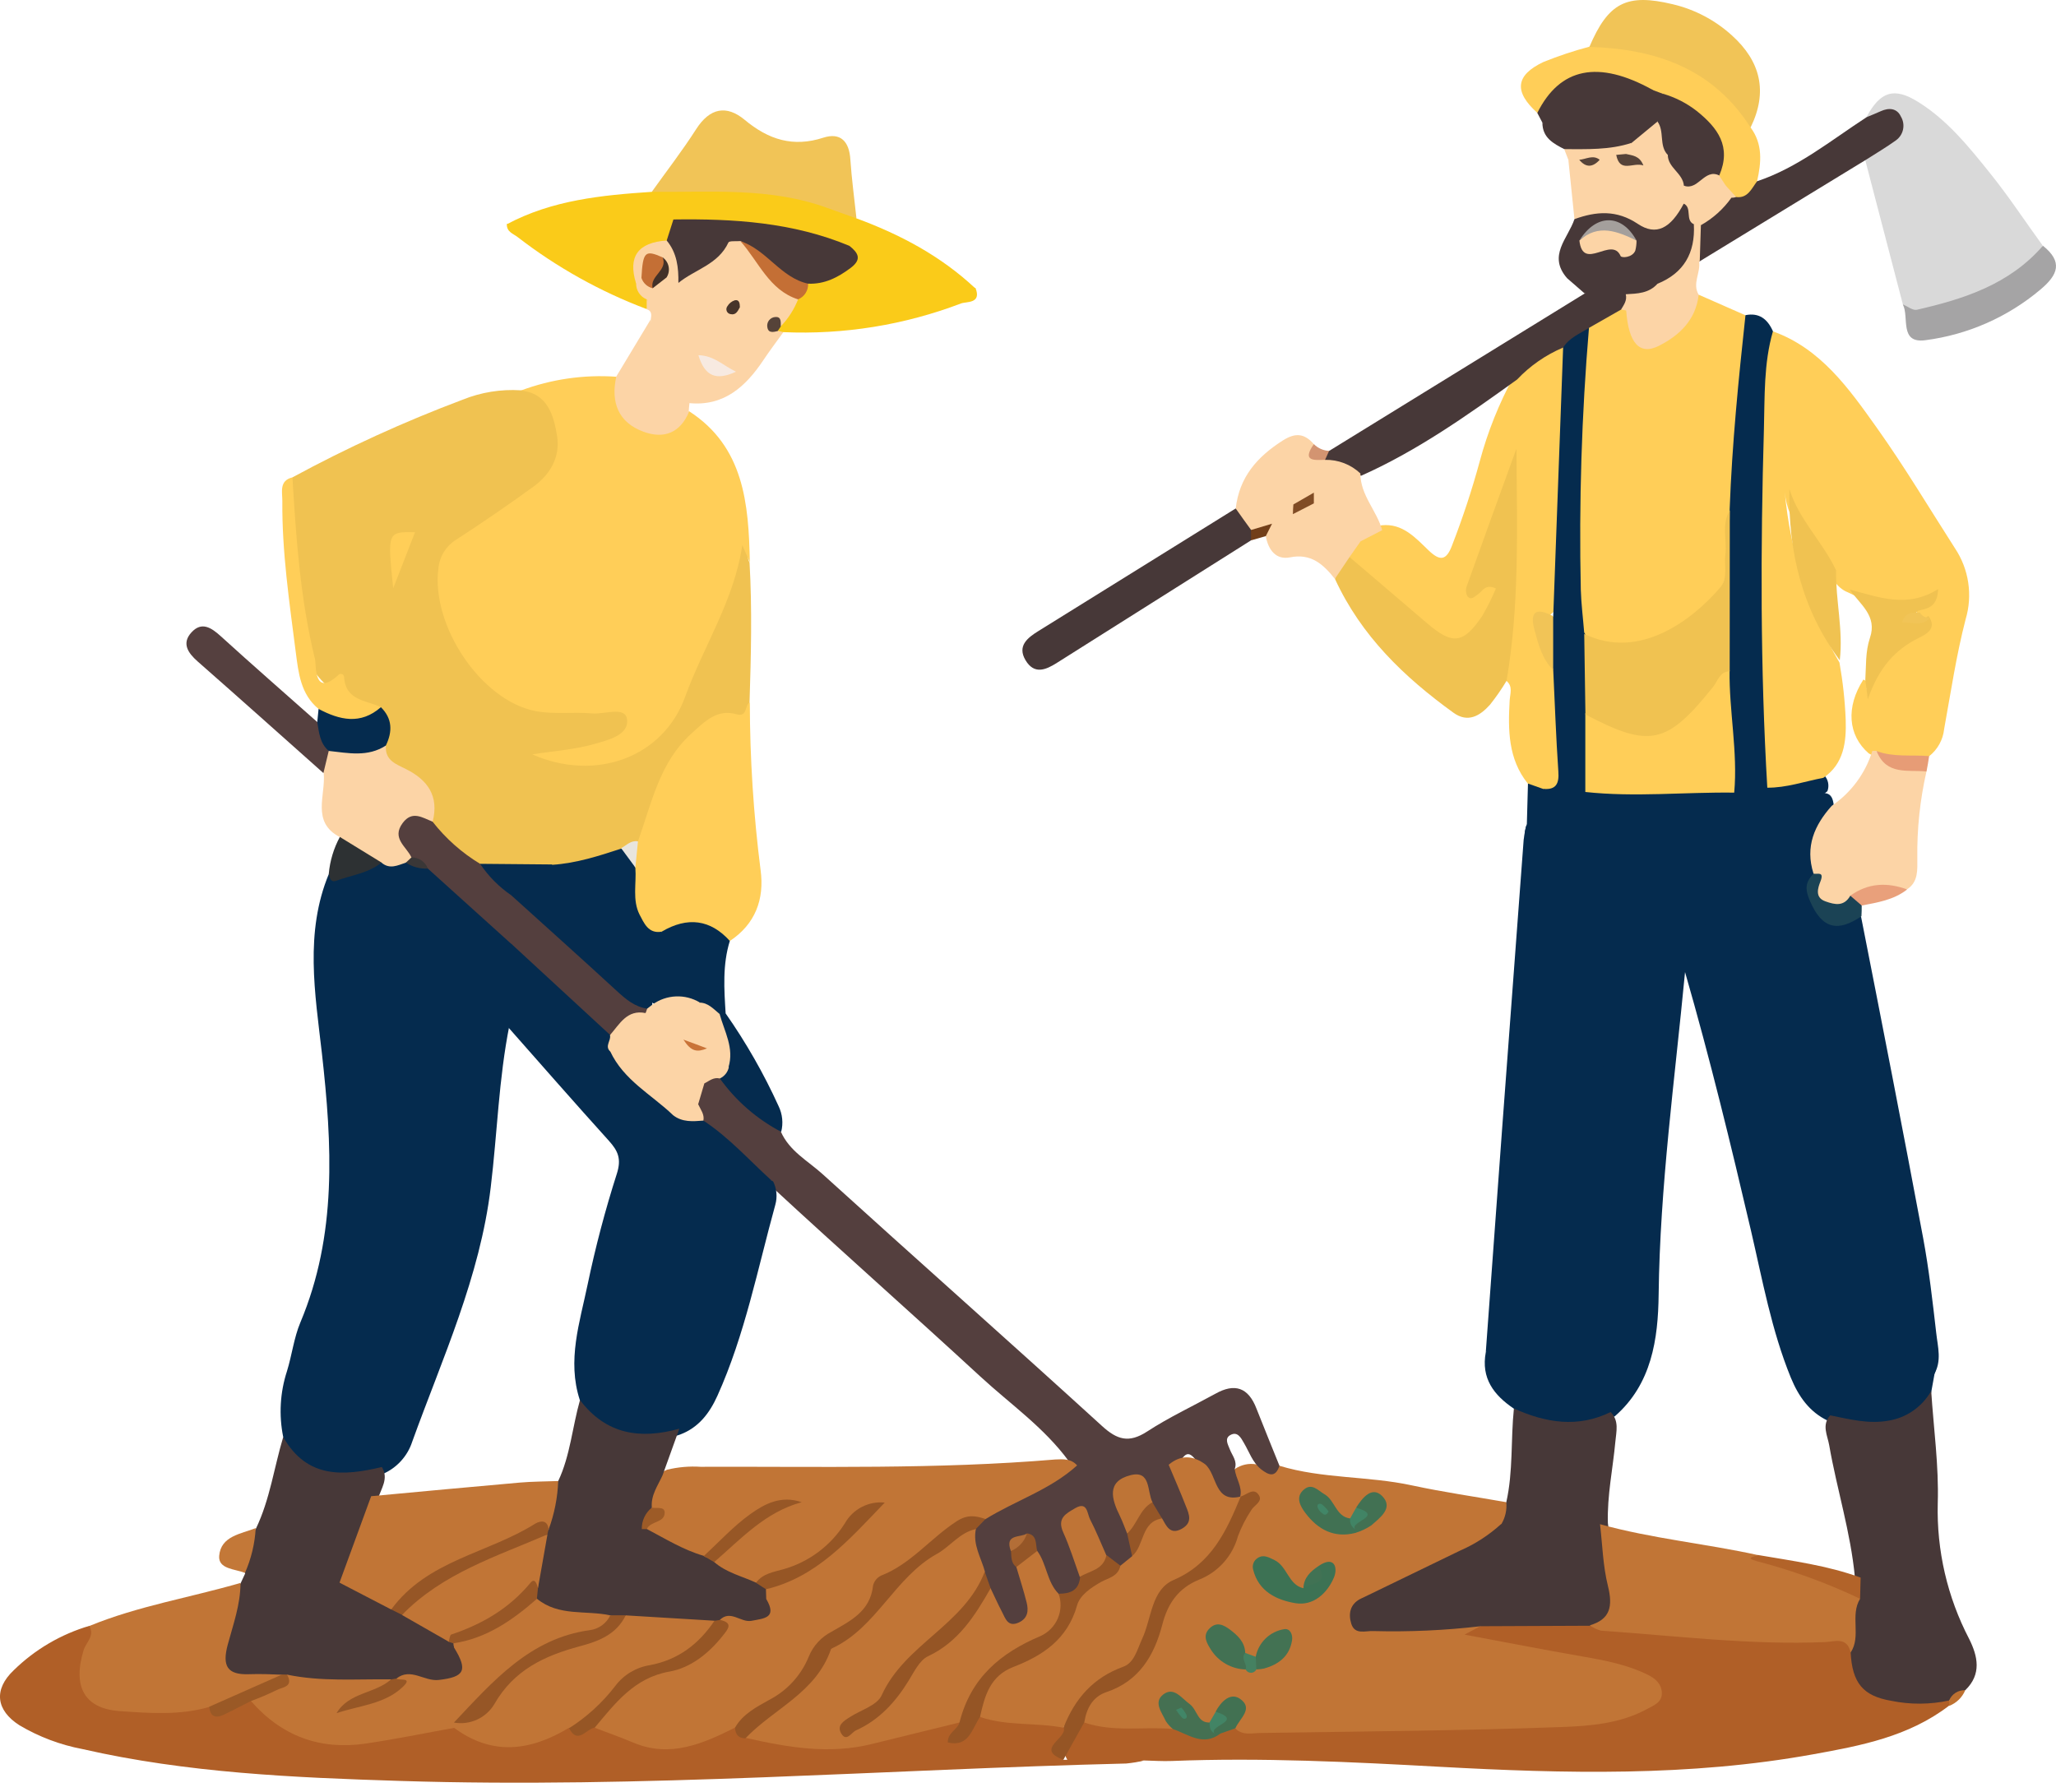<svg width="117" height="102" viewBox="0 0 117 102" fill="none" xmlns="http://www.w3.org/2000/svg">
<path d="M16.642 27.166C19.763 25.473 22.997 23.997 26.32 22.748C27.37 22.323 28.502 22.139 29.632 22.21C31.384 22.246 32.509 24.078 31.928 25.977C31.616 26.998 30.924 27.861 29.995 28.389C28.803 29.108 27.73 30.013 26.559 30.765C25.485 31.453 25.17 32.45 25.415 33.652C25.741 35.401 26.474 37.048 27.555 38.462C28.571 39.755 30.026 40.058 31.53 40.152C32.662 40.22 33.799 40.125 34.931 40.198C35.368 40.226 35.879 40.241 36.004 40.81C36.123 41.327 35.766 41.675 35.392 41.941C34.325 42.724 33.105 43.027 31.485 43.097C33.41 43.29 35.349 42.907 37.056 41.996C37.787 41.635 38.089 40.932 38.337 40.207C39.377 37.193 41.089 34.462 41.832 31.322C41.847 31.193 41.901 31.073 41.987 30.976C42.073 30.879 42.186 30.811 42.312 30.78C42.798 31.062 42.407 31.634 42.654 32.004C42.807 34.661 42.737 37.318 42.654 39.978C42.459 40.324 42.743 40.972 42.043 40.993C39.523 41.067 38.649 43.063 37.676 44.968C37.151 45.99 37.242 47.286 36.34 48.136C36.007 48.332 35.655 48.488 35.31 48.656C34.056 49.23 32.698 49.542 31.32 49.573C30.072 49.524 28.824 49.656 27.583 49.524C26.082 49.145 25.106 48.112 24.382 46.772C24.401 46.179 24.243 45.593 23.928 45.089C23.612 44.586 23.154 44.188 22.611 43.947C22.076 43.672 21.642 43.274 21.694 42.562C21.785 41.819 21.984 41.048 21.241 40.495C18.853 39.614 17.116 38.284 17.006 35.297C16.93 33.23 16.581 31.163 16.373 29.096C16.306 28.441 16.208 27.75 16.642 27.166Z" fill="#F0C251"/>
<path d="M86.138 80.154C85.019 79.395 84.27 78.441 84.552 76.946C85.071 76.42 85.75 76.561 86.386 76.484C89.138 76.151 90.422 74.956 91.022 72.167C91.413 70.35 91.236 68.516 91.251 66.687C91.251 65.003 91.557 63.348 91.704 61.679C91.743 61.104 91.881 60.541 92.11 60.012C92.084 60.023 92.061 60.043 92.046 60.067C91.496 61.028 90.823 62.431 89.728 61.902C88.673 61.404 89.166 59.884 89.459 58.829C90.022 56.817 90.973 54.964 91.826 53.071C92.679 51.179 92.566 50.861 90.71 50.182C89.733 49.825 88.774 49.417 87.832 48.959C86.943 48.534 86.524 47.916 86.888 46.895L86.952 44.571C87.316 44.335 87.655 44.537 88.001 44.632C88.405 44.825 88.843 44.937 89.29 44.959C89.737 44.983 90.184 44.917 90.606 44.767C93.251 44.58 95.893 44.687 98.531 44.693C99.193 44.732 99.857 44.679 100.504 44.537C101.611 44.406 102.663 43.794 103.821 44.127C103.929 44.246 104.002 44.392 104.032 44.55C104.062 44.707 104.049 44.87 103.993 45.02C102.421 46.415 100.513 47.075 98.568 47.647C96.455 48.258 96.046 49.081 96.853 51.218C97.74 53.567 99.238 55.545 100.602 57.6C101.19 58.421 101.697 59.298 102.115 60.217C102.18 60.328 102.209 60.456 102.197 60.584C102.185 60.712 102.133 60.833 102.048 60.93C101.828 61.156 101.583 61.009 101.369 60.902C100.758 60.596 100.259 60.058 99.421 59.719C99.515 60.568 99.773 61.39 100.18 62.141C101.014 63.929 101.935 65.675 102.736 67.479C102.984 68.033 103.62 68.782 102.381 69.109C101.923 69.228 102.262 69.608 102.418 69.819C103.182 70.849 104.133 71.494 105.476 71.302C105.818 71.252 106.154 71.173 106.494 71.106C107.258 70.959 108.206 70.558 108.604 71.519C109.001 72.479 107.992 72.885 107.497 73.466C107.066 73.962 106.035 74.029 106.246 74.959C106.457 75.888 107.322 76.228 108.096 76.573C108.514 76.728 108.949 76.831 109.393 76.879C110.178 77.016 110.35 77.49 110.084 78.203L109.915 79.138C109.708 80.667 108.536 81.01 107.359 81.224C106.229 81.439 105.061 81.307 104.008 80.845C102.962 80.343 102.351 79.469 101.91 78.398C100.81 75.705 100.296 72.84 99.641 70.026C98.498 65.134 97.311 60.242 95.89 55.319C95.303 61.471 94.462 67.522 94.388 73.665C94.358 76.209 93.991 78.772 91.893 80.597C89.903 81.49 87.949 81.869 86.138 80.154Z" fill="#052B4E"/>
<path d="M16.117 81.777C15.863 80.53 15.937 79.239 16.331 78.028C16.615 77.111 16.725 76.133 17.092 75.258C19.19 70.274 18.902 65.143 18.315 59.911C17.93 56.548 17.328 53.059 18.719 49.72C19.758 49.751 20.642 49.148 21.633 48.968C22.165 48.968 22.691 48.861 23.226 48.876C23.633 48.95 24.036 49.056 24.434 49.182C26.131 50.64 28.103 51.812 29.256 53.857C29.219 55.355 28.785 56.829 28.99 58.343C28.378 61.401 28.299 64.492 27.926 67.562C27.314 72.674 25.174 77.292 23.458 82.043C23.326 82.45 23.108 82.824 22.819 83.141C22.531 83.457 22.179 83.708 21.786 83.878C20.72 84.223 19.581 84.28 18.486 84.043C17.224 83.786 16.312 83.187 16.117 81.777Z" fill="#052B4E"/>
<path d="M42.67 31.997C42.539 31.692 42.404 31.386 42.242 31.022C41.768 34.196 40.028 36.786 38.986 39.66C37.744 43.088 33.913 44.519 30.286 42.929C31.583 42.727 32.732 42.654 33.83 42.336C34.589 42.115 35.815 41.837 35.68 40.92C35.573 40.177 34.393 40.663 33.699 40.599C32.619 40.504 31.506 40.669 30.454 40.461C27.354 39.85 24.51 35.569 24.951 32.322C24.983 31.997 25.09 31.684 25.262 31.407C25.434 31.13 25.668 30.895 25.944 30.722C27.443 29.75 28.915 28.739 30.363 27.689C31.305 27.004 31.892 26.004 31.702 24.818C31.512 23.631 31.158 22.372 29.638 22.225C31.372 21.577 33.225 21.309 35.072 21.439C35.149 21.504 35.207 21.588 35.24 21.684C36.007 24.537 36.854 24.903 39.215 23.402C42.34 25.423 42.606 28.668 42.67 31.997Z" fill="#FFCE58"/>
<path d="M72.81 83.413C75.256 84.159 77.855 83.988 80.35 84.529C82.121 84.911 83.922 85.168 85.707 85.483C86.111 85.93 85.937 86.379 85.707 86.829C84.145 88.489 82.017 89.1 80.084 90.113C79.259 90.544 78.271 90.645 77.601 91.397C77.176 92.259 77.769 92.369 78.338 92.381C79.705 92.412 81.072 92.488 82.433 92.25C83.044 92.143 83.695 91.999 84.267 92.473C84.172 92.874 84.386 92.843 84.698 92.892C87.184 93.265 89.682 93.611 92.119 94.259C93.245 94.565 94.547 94.773 94.795 96.271C94.939 97.161 93.859 97.907 92 98.289C90.995 98.545 89.964 98.691 88.927 98.723C83.255 98.634 77.614 99.258 71.929 99.072C71.435 99.101 70.941 99.015 70.486 98.821C70.15 98.585 70.147 98.261 70.226 97.904C70.281 97.659 70.59 97.292 70.113 97.188C69.807 97.115 69.596 97.411 69.41 97.647C69.254 97.879 69.037 98.064 68.783 98.182C67.737 98.307 67.603 96.873 66.597 96.87C66.095 97.482 67.223 98.093 66.655 98.742C64.991 98.87 63.331 98.992 61.716 98.408C61.145 97.24 61.827 96.497 62.695 96.109C64.432 95.335 65.367 93.999 65.857 92.195C65.98 91.63 66.237 91.104 66.607 90.66C66.977 90.216 67.449 89.868 67.982 89.645C69.743 88.92 70.122 87.122 70.893 85.636C71.043 85.349 70.587 85.306 70.477 85.104C70.189 84.633 69.963 84.156 70.266 83.603C70.621 83.354 71.061 83.256 71.489 83.331C71.926 83.397 72.368 83.424 72.81 83.413Z" fill="#C17536"/>
<path d="M110.05 78.227C110.032 77.585 109.83 77.197 109.087 77.224C108.225 77.255 107.479 76.842 106.782 76.338C105.283 75.255 105.296 74.543 106.843 73.525C106.887 73.502 106.928 73.475 106.965 73.442C107.491 72.876 108.607 72.39 108.314 71.659C107.937 70.721 106.898 71.39 106.204 71.592C104.369 72.127 103.03 71.436 101.963 69.965C101.681 69.577 101.223 69.106 101.559 68.617C101.895 68.128 102.308 68.923 102.834 68.693C101.593 65.461 99.519 62.578 98.669 58.86C100.018 59.413 100.853 60.193 101.932 60.948C101.663 59.725 100.981 58.896 100.403 58.037C99.128 56.111 97.743 54.258 96.798 52.123C96.477 51.442 96.243 50.723 96.101 49.983C95.899 48.729 96.291 47.785 97.666 47.537C99.871 47.13 101.791 45.941 103.852 45.133C104.228 45.179 104.302 45.47 104.348 45.782C104.017 47.075 103.094 48.21 103.394 49.665C102.978 51.417 103.739 52.334 105.363 52.035C105.458 52.016 105.555 52.018 105.649 52.041C105.743 52.064 105.831 52.106 105.907 52.166C107.103 58.245 108.295 64.333 109.439 70.448C109.772 72.237 109.977 74.053 110.185 75.861C110.27 76.64 110.518 77.46 110.05 78.227Z" fill="#052B4E"/>
<path d="M103.764 44.262C102.696 44.467 101.657 44.837 100.556 44.825C99.77 43.335 99.816 41.672 99.816 40.085C99.816 33.682 99.535 27.27 100.088 20.876C100.156 20.118 100.128 19.326 100.877 18.852C103.608 19.822 105.216 22.112 106.812 24.356C108.408 26.601 109.778 28.906 111.246 31.193C111.64 31.781 111.899 32.449 112.004 33.149C112.11 33.849 112.06 34.563 111.857 35.242C111.325 37.29 111.014 39.403 110.634 41.489C110.603 41.79 110.511 42.082 110.364 42.347C110.218 42.612 110.019 42.845 109.781 43.033C108.778 43.562 107.766 43.424 106.751 43.063C106.609 43.015 106.473 42.952 106.344 42.874C105.155 41.846 105.036 40.229 106.039 38.672C106.277 38.785 106.482 38.911 106.21 39.201C106.467 39.201 106.424 38.957 106.461 38.807C106.72 37.755 107.405 37.07 108.262 36.501C108.687 36.22 109.31 36.086 109.277 35.361C109.161 35.135 108.971 34.917 109.157 34.642C109.219 34.566 109.292 34.502 109.353 34.425C109.46 34.297 109.448 34.272 109.316 34.318C107.833 34.804 106.479 34.373 105.155 33.707C104.513 33.459 104.238 32.82 103.803 32.355C102.966 30.952 101.724 29.771 101.565 27.998C101.878 31.423 102.941 34.737 104.678 37.706C104.87 38.784 104.989 39.874 105.033 40.969C105.072 42.201 104.938 43.47 103.764 44.262Z" fill="#FFCE58"/>
<path d="M70.3 98.362C70.713 98.778 71.236 98.625 71.713 98.619C77.43 98.531 83.148 98.491 88.863 98.28C90.502 98.222 92.209 98.084 93.734 97.252C94.123 97.038 94.6 96.879 94.569 96.308C94.541 95.791 94.159 95.497 93.756 95.299C92.591 94.727 91.334 94.488 90.068 94.268C87.848 93.883 85.634 93.446 83.341 93.021L84.231 92.547C84.962 91.831 85.882 92.07 86.732 92.054C87.955 92.036 89.163 91.96 90.371 92.171C94.56 92.669 98.752 93.067 102.978 92.984C103.828 92.966 104.773 92.761 105.445 93.595C106.106 95.981 106.779 96.503 109.271 96.555C109.797 96.555 110.338 96.36 110.845 96.671C110.878 96.693 110.906 96.721 110.926 96.754C110.947 96.787 110.96 96.824 110.965 96.863C110.97 96.901 110.967 96.941 110.955 96.978C110.943 97.015 110.924 97.049 110.897 97.078C108.607 98.827 105.892 99.344 103.189 99.83C96.141 101.108 89.047 100.931 81.941 100.543C76.862 100.264 71.78 100.011 66.689 100.212C66.15 100.234 65.609 100.194 65.071 100.182C63.665 100.445 62.243 100.234 60.833 100.301C60.27 99.454 60.494 98.849 61.677 98.014C63.331 98.589 65.041 98.249 66.728 98.387C67.585 98.008 68.438 98.879 69.294 98.387C69.639 98.317 69.963 98.09 70.3 98.362Z" fill="#B05F27"/>
<path d="M60.515 100.142L65.101 100.188C64.768 100.268 64.43 100.324 64.089 100.356C50.314 100.692 36.57 101.784 22.767 101.347C16.71 101.157 10.643 100.894 4.69 99.534C3.426 99.294 2.213 98.836 1.106 98.179C-0.227 97.329 -0.38 96.149 0.782 95.048C1.991 93.864 3.473 92.996 5.097 92.519C5.8 92.825 5.356 93.317 5.259 93.703C4.669 96.035 5.259 96.882 7.592 96.99C8.962 97.054 10.328 96.965 11.698 96.898C12.686 97.714 13.533 96.387 14.496 96.699C14.828 96.81 15.13 96.995 15.38 97.24C17.04 98.882 19.049 98.995 21.189 98.717C22.7 98.522 24.159 97.965 25.709 98.054C27.831 99.179 29.974 99.292 32.13 98.185C32.803 98.457 33.442 98.145 34.096 98.06C34.244 98.047 34.393 98.07 34.53 98.127C36.912 99.558 39.316 99.084 41.725 98.228C42.104 98.307 42.398 98.58 42.759 98.702C45.957 99.28 49.116 99.313 52.238 98.13C52.872 97.847 53.566 97.726 54.259 97.778C54.748 97.864 54.714 98.262 54.598 98.72C55.21 98.329 55.259 97.516 55.999 97.555C57.414 97.629 58.845 97.555 60.212 98.032C60.717 98.222 60.671 98.601 60.518 99.014C60.365 99.427 60.175 99.766 60.515 100.142Z" fill="#B05F27"/>
<path d="M86.876 46.904C86.823 47.278 86.908 47.659 87.116 47.974C87.324 48.29 87.639 48.52 88.004 48.619C89.163 49.05 90.279 49.595 91.447 49.989C92.863 50.466 93.178 51.041 92.542 52.457C91.588 54.576 90.569 56.661 89.823 58.878C89.611 59.609 89.526 60.371 89.573 61.131C89.573 61.373 89.524 61.67 89.814 61.789C90.105 61.908 90.257 61.66 90.447 61.514C91.27 60.878 91.685 59.869 92.517 59.171C91.364 63.357 92.055 67.681 91.407 71.861C90.796 75.738 89.215 76.912 85.439 76.934C85.133 76.934 84.848 76.934 84.552 76.934C84.864 72.683 85.174 68.434 85.484 64.186C85.892 58.719 86.3 53.251 86.707 47.781C86.745 47.486 86.801 47.192 86.876 46.904Z" fill="#052B4E"/>
<path d="M96.666 16.77L99.314 17.935C99.739 18.335 99.687 18.852 99.62 19.354C99.213 22.479 99.103 25.628 98.798 28.759C98.657 29.295 98.579 29.845 98.565 30.398C98.492 33.905 96.939 35.835 93.523 36.697C92.184 37.036 90.903 37.079 89.89 35.871C89.584 35.227 89.429 34.521 89.435 33.807C89.26 29.429 89.603 25.066 89.78 20.696C89.841 20.089 89.958 19.49 90.129 18.904C90.487 18.002 91.242 17.663 92.083 17.452C92.234 17.442 92.384 17.471 92.52 17.537C93.722 19.895 94.425 19.91 96.036 17.611C96.198 17.297 96.411 17.013 96.666 16.77Z" fill="#FFCE58"/>
<path d="M72.81 83.413C72.571 84.135 72.171 83.927 71.755 83.606C71.275 83.217 71.091 82.627 70.789 82.117C70.614 81.811 70.419 81.435 70.009 81.667C69.669 81.863 69.877 82.196 69.981 82.468C70.116 82.832 70.428 83.144 70.266 83.587C70.312 84.132 70.721 84.6 70.572 85.18L70.413 85.34C68.884 85.725 68.899 84.281 68.336 83.505C67.703 82.505 67.496 82.502 66.988 83.48C67.214 84.208 67.615 84.859 67.789 85.603C67.93 86.214 68.043 86.826 67.416 87.232C66.789 87.639 66.315 87.232 65.939 86.697C65.713 86.324 65.535 85.924 65.328 85.538C65.208 85.318 65.114 85.086 65 84.859C64.826 84.52 64.603 84.248 64.193 84.468C64.033 84.547 63.906 84.679 63.832 84.841C63.759 85.003 63.744 85.186 63.789 85.358C63.912 86.009 64.27 86.581 64.45 87.208C64.618 87.624 64.668 88.079 64.594 88.523C64.537 88.705 64.433 88.869 64.293 88.999C64.153 89.129 63.982 89.22 63.796 89.263C63.294 89.29 62.985 88.957 62.701 88.605C62.233 87.838 61.952 86.96 61.46 86.174C61.096 86.645 61.111 86.881 61.634 89.96C61.484 90.712 61.022 91.015 60.298 90.935C59.233 90.516 59.249 89.382 58.812 88.547C58.545 88.275 58.897 87.682 58.331 87.566C58.026 87.749 57.741 87.939 57.827 88.376C57.913 88.706 58.035 89.026 58.191 89.33C58.48 89.916 58.663 90.548 58.732 91.198C58.772 91.856 58.585 92.4 57.913 92.617C57.24 92.834 56.946 92.336 56.671 91.846C56.473 91.444 56.3 91.029 56.154 90.605C56.014 90.247 55.867 89.892 55.705 89.544C55.417 88.761 55.008 87.997 55.249 87.098C55.396 86.757 55.619 86.453 55.901 86.211C56.995 85.373 58.295 84.918 59.469 84.223C59.967 83.918 60.542 83.737 60.827 83.159C59.42 81.233 57.484 79.9 55.775 78.322C51.852 74.705 47.856 71.176 43.939 67.553C43.832 67.467 43.728 67.375 43.633 67.287C42.352 66.161 41.052 65.058 39.872 63.819C39.677 63.505 39.545 63.156 39.484 62.792C39.455 62.563 39.475 62.331 39.543 62.111C39.611 61.892 39.725 61.689 39.878 61.517C39.999 61.375 40.155 61.267 40.33 61.204C40.506 61.141 40.694 61.124 40.878 61.156C42.147 62.137 43.335 63.218 44.431 64.388C44.92 65.51 45.978 66.061 46.81 66.816C52.097 71.613 57.442 76.344 62.71 81.147C63.575 81.936 64.239 82.135 65.272 81.468C66.514 80.658 67.865 80.028 69.165 79.313C70.254 78.701 71.036 78.94 71.504 80.166C71.938 81.27 72.379 82.34 72.81 83.413Z" fill="#543F3E"/>
<path d="M87.808 44.892L86.94 44.586C85.818 43.192 85.815 41.528 85.909 39.865C85.934 39.464 86.108 39.064 85.726 38.746C85.273 38.024 85.579 37.241 85.659 36.526C86.019 33.343 85.867 30.144 85.965 27.23C85.619 29.065 84.644 30.973 84.038 33.04C84.38 33.346 84.955 32.823 85.194 33.373C85.368 33.789 85.194 34.168 85.026 34.538C84.056 36.783 82.601 37.193 80.785 35.642C79.39 34.45 77.825 33.444 76.764 31.866C76.599 31.319 76.929 30.976 77.241 30.621C77.631 30.256 78.113 30.003 78.635 29.891C79.818 29.774 80.543 30.597 81.295 31.319C81.934 31.93 82.304 31.93 82.641 31.013C83.246 29.452 83.77 27.861 84.209 26.246C84.656 24.581 85.298 22.975 86.12 21.46C86.585 20.76 87.232 20.2 87.992 19.84C88.438 19.595 88.909 19.439 89.23 20.063C89.401 20.544 89.464 21.057 89.414 21.564C89.108 25.913 89.147 30.282 88.698 34.618C87.368 35.434 87.781 36.471 88.35 37.538C88.521 37.852 88.645 38.188 88.719 38.538C88.93 40.238 89.245 41.932 89.086 43.654C89.022 44.424 88.952 45.256 87.808 44.892Z" fill="#FFCE58"/>
<path d="M90.48 92.516L84.258 92.543C82.234 92.78 80.195 92.872 78.158 92.819C77.708 92.794 77.097 93.054 76.895 92.397C76.724 91.843 76.822 91.293 77.415 90.987C79.757 90.538 82.111 90.116 84.169 88.761C84.894 88.287 85.796 87.917 85.444 86.722C85.664 86.348 85.76 85.915 85.719 85.483C86.114 83.728 85.967 81.927 86.151 80.154C87.958 80.967 89.783 81.273 91.655 80.355C92.153 80.854 91.976 81.459 91.924 82.049C91.783 83.578 91.453 85.107 91.499 86.67C91.664 88.027 91.831 89.385 92 90.743C92.126 91.914 91.765 92.644 90.48 92.516Z" fill="#473838"/>
<path d="M16.117 81.777C17.469 84.156 19.548 84.003 21.731 83.483C22.141 84.159 21.676 84.707 21.502 85.318C20.789 86.939 20.386 88.7 19.41 90.21C19.248 90.32 19.45 90.177 19.306 90.314C18.783 90.807 17.603 90.868 17.732 91.678C17.891 92.693 19.077 92.485 19.832 92.596C21.902 92.935 23.924 93.595 26.043 93.653C26.975 94.876 26.718 95.641 25.321 95.934C24.404 96.127 23.505 95.552 22.59 95.879C22.426 95.924 22.258 95.954 22.089 95.968C20.202 95.999 18.309 96.185 16.441 95.721H15.921H14.897C12.537 95.69 12.145 95.188 12.741 92.773C12.965 91.856 13.029 90.868 13.686 90.113L13.952 89.541C13.646 88.565 14.044 87.761 14.564 86.991C15.365 85.321 15.597 83.505 16.117 81.777Z" fill="#473838"/>
<path d="M110.919 96.769C109.833 97.004 108.709 97.011 107.62 96.787C106.018 96.512 105.403 95.772 105.314 94.035C105.385 93.005 104.99 91.959 105.424 90.947C105.48 90.553 105.522 90.155 105.556 89.758C105.317 87.201 104.532 84.761 104.094 82.245C103.997 81.682 103.651 81.092 104.152 80.542C105.244 80.765 106.333 81.046 107.452 80.848C107.961 80.768 108.445 80.574 108.869 80.28C109.292 79.987 109.644 79.602 109.898 79.154C110.036 81.294 110.338 83.416 110.271 85.541C110.201 88.228 110.816 90.888 112.06 93.271C112.552 94.256 112.772 95.274 111.846 96.176C111.519 96.35 111.274 96.641 110.919 96.769Z" fill="#473838"/>
<path d="M108.286 17.323L106.146 9.116C106.253 8.505 106.782 8.294 107.207 7.988C107.531 7.756 107.879 7.484 107.732 7.037C107.558 6.496 107.121 6.759 106.748 6.805C106.654 6.824 106.557 6.822 106.464 6.798C106.372 6.774 106.286 6.729 106.213 6.667C106.999 5.202 107.781 4.946 109.148 5.796C110.812 6.826 112.041 8.352 113.255 9.866C114.316 11.183 115.254 12.617 116.245 13.978C115.676 15.831 110.359 18.497 108.644 17.782C108.473 17.677 108.346 17.514 108.286 17.323Z" fill="#D9D9D9"/>
<path d="M36.304 47.879C37.078 45.717 37.527 43.397 39.325 41.764C40.083 41.076 40.79 40.33 41.897 40.642C42.572 40.834 42.352 40.116 42.67 39.978C42.675 43.164 42.879 46.346 43.282 49.506C43.511 51.181 42.976 52.594 41.53 53.551C40.918 53.202 40.234 52.999 39.531 52.957C38.827 52.915 38.124 53.036 37.475 53.31C36.252 53.05 35.946 52.087 35.827 50.992C35.774 50.448 35.763 49.901 35.793 49.356C35.836 48.812 35.778 48.237 36.304 47.879Z" fill="#FFCE58"/>
<path d="M76.797 31.701C78.265 32.955 79.739 34.202 81.204 35.462C82.668 36.722 83.283 36.633 84.353 35.043C84.644 34.542 84.903 34.024 85.127 33.49C84.515 33.202 84.371 33.642 84.108 33.817C83.91 33.948 83.702 34.199 83.497 33.915C83.454 33.828 83.429 33.734 83.424 33.638C83.419 33.541 83.435 33.445 83.469 33.355C84.356 30.863 85.261 28.38 86.295 25.533C86.334 30.212 86.463 34.496 85.732 38.746C85.448 39.219 85.134 39.672 84.79 40.103C84.222 40.739 83.531 41.152 82.711 40.559C79.916 38.538 77.461 36.193 75.969 32.945C75.996 32.355 76.064 31.79 76.797 31.701Z" fill="#F0C251"/>
<path d="M13.686 90.079C13.686 91.302 13.27 92.443 12.961 93.589C12.631 94.812 12.937 95.314 14.157 95.274C14.79 95.253 15.422 95.274 16.058 95.302C14.921 96.503 13.496 97.011 11.909 97.136C10.234 97.626 8.512 97.491 6.824 97.375C4.782 97.234 4.127 95.962 4.76 93.901C4.895 93.461 5.412 93.091 5.081 92.531C7.864 91.388 10.824 90.914 13.686 90.079Z" fill="#C17536"/>
<path d="M98.43 28.964C98.565 25.273 98.932 21.604 99.329 17.935C100.109 17.779 100.586 18.158 100.892 18.852C100.36 20.687 100.43 22.579 100.378 24.436C100.183 31.23 100.173 38.03 100.571 44.821C100.014 45.402 99.333 45.09 98.697 45.093C97.984 42.791 98.039 40.412 98.054 38.039C97.819 35 98.43 31.997 98.43 28.964Z" fill="#052B4E"/>
<path d="M44.569 18.916C44.19 19.442 43.801 19.956 43.441 20.494C42.419 22.023 41.181 23.13 39.227 22.94C37.765 21.757 36.909 20.289 37.218 18.296C37.272 18.104 37.254 17.899 37.168 17.72C37.082 17.54 36.933 17.398 36.75 17.32C36.365 17.085 35.992 16.84 35.989 16.302C35.99 16.198 36.015 16.096 36.062 16.004C36.109 15.911 36.176 15.83 36.258 15.767C36.564 15.651 36.836 15.905 37.135 15.902C37.423 15.843 37.67 15.663 37.964 15.626C38.206 15.637 38.449 15.616 38.686 15.565C39.532 15.182 40.287 14.622 40.9 13.923C41.033 13.717 41.235 13.564 41.469 13.492C41.704 13.419 41.957 13.431 42.184 13.526C43.431 14.565 44.208 16.079 45.529 17.045C45.624 17.758 45.208 18.207 44.761 18.635C44.67 18.73 44.486 18.494 44.425 18.724C44.466 18.738 44.501 18.763 44.527 18.798C44.553 18.832 44.567 18.873 44.569 18.916Z" fill="#FCD4A6"/>
<path d="M37.09 10.917C37.937 9.731 38.83 8.578 39.615 7.352C40.401 6.126 41.349 5.97 42.367 6.811C43.737 7.955 45.141 8.395 46.862 7.832C47.825 7.526 48.33 8.04 48.391 9.083C48.468 10.196 48.617 11.303 48.737 12.416C48.312 12.722 47.877 12.529 47.468 12.394C44.791 11.555 41.985 11.204 39.184 11.361C38.472 11.388 37.698 11.52 37.09 10.917Z" fill="#F1C457"/>
<path d="M106.549 42.73H106.79C107.518 43.69 108.824 43.146 109.631 43.892C109.26 45.519 109.084 47.185 109.108 48.855C109.108 49.494 109.175 50.182 108.53 50.604C107.497 50.744 106.417 50.643 105.491 51.282C103.962 52.2 103.289 51.738 103.198 49.705C102.714 48.176 103.256 46.953 104.237 45.858C105.341 45.109 106.157 44.005 106.549 42.73Z" fill="#FCD4A6"/>
<path d="M88.952 19.779C87.962 20.197 87.069 20.817 86.331 21.598C83.5 23.634 80.656 25.65 77.464 27.071C76.754 26.908 76.066 26.663 75.412 26.341C75.131 25.986 75.333 25.805 75.638 25.659L90.175 16.703C90.893 16.137 91.658 16.25 92.431 16.547C92.887 16.987 92.719 17.326 92.26 17.611L90.426 18.657C90.074 19.241 89.646 19.69 88.952 19.779Z" fill="#473838"/>
<path d="M37.09 10.917C40.453 10.951 43.816 10.642 47.085 11.835C47.636 12.037 48.186 12.229 48.736 12.425C51.225 13.342 53.54 14.565 55.515 16.421C54.794 16.914 54.2 16.354 53.589 16.137C51.791 15.495 50.109 14.492 48.155 14.339C44.902 13.208 41.548 12.832 38.132 12.896C35.496 13.036 32.848 12.743 30.222 13.159C29.977 13.189 29.729 13.169 29.492 13.1C29.255 13.032 29.034 12.917 28.843 12.761C31.433 11.379 34.252 11.107 37.09 10.917Z" fill="#FACB19"/>
<path d="M48.336 13.991C50.596 14.107 52.479 15.394 54.549 16.091L55.516 16.397C55.867 17.296 54.987 17.152 54.69 17.268C51.463 18.497 48.019 19.053 44.569 18.901L44.263 18.825C44.22 18.666 44.278 18.58 44.437 18.565C44.864 18.12 45.198 17.595 45.422 17.021C45.443 16.811 45.506 16.609 45.609 16.425C45.711 16.241 45.851 16.081 46.018 15.954C46.926 15.483 48.336 15.617 48.336 13.991Z" fill="#FACB19"/>
<path d="M71.192 30.75C67.509 33.074 63.826 35.398 60.145 37.721C59.5 38.131 58.854 38.394 58.362 37.575C57.87 36.755 58.478 36.291 59.096 35.908L70.321 28.934C71.039 28.995 71.205 29.579 71.4 30.135C71.412 30.359 71.337 30.579 71.192 30.75Z" fill="#473838"/>
<path d="M99.62 7.254C100.323 8.199 100.232 9.248 99.99 10.312C100.015 11.107 99.568 11.385 98.877 11.401C98.527 11.274 98.222 11.048 98 10.749C97.808 10.523 97.676 10.253 97.614 9.963C97.74 7.655 97.137 6.799 94.575 5.664C94.318 5.542 94.064 5.423 93.801 5.316C92.892 4.807 91.862 4.554 90.82 4.585C89.731 4.655 88.781 4.915 88.172 5.946C88.019 6.202 87.842 6.465 87.484 6.423C86.145 5.221 86.233 4.282 87.833 3.527C88.683 3.184 89.554 2.894 90.441 2.659C91.808 1.873 93.132 2.518 94.416 2.879C95.686 3.282 96.876 3.902 97.932 4.713C98.828 5.365 99.461 6.126 99.62 7.254Z" fill="#FFCE58"/>
<path d="M99.62 7.254C97.443 3.848 94.162 2.784 90.447 2.668C91.52 0.154 92.56 -0.39 95.184 0.24C96.443 0.536 97.606 1.149 98.562 2.019C100.183 3.484 100.62 5.215 99.62 7.254Z" fill="#F1C457"/>
<path d="M23.097 49.09C22.633 49.243 22.18 49.491 21.709 49.09C21.225 49.061 20.755 48.913 20.342 48.659C19.929 48.405 19.584 48.053 19.339 47.635C17.697 46.781 18.544 45.259 18.422 43.999C18.33 43.776 18.301 43.532 18.34 43.293C18.379 43.055 18.484 42.832 18.642 42.65C19.731 42.29 20.85 42.397 21.963 42.433C21.89 43.293 22.575 43.491 23.11 43.77C24.333 44.381 24.996 45.298 24.62 46.763C23 47.069 23 47.069 23.562 48.729C23.498 48.971 23.296 49.044 23.097 49.09Z" fill="#FCD4A6"/>
<path d="M98.8 11.214C99.464 11.293 99.675 10.731 99.99 10.315C102.311 9.541 104.2 7.982 106.225 6.667C106.494 6.554 106.769 6.447 107.035 6.325C107.497 6.117 107.952 6.157 108.172 6.63C108.304 6.85 108.349 7.111 108.297 7.362C108.246 7.613 108.102 7.835 107.894 7.985C107.335 8.389 106.738 8.737 106.157 9.11L96.678 14.899L96.516 14.733C96.273 14.15 96.248 13.499 96.446 12.899C96.92 12.11 97.697 11.676 98.382 11.122C98.453 11.1 98.53 11.097 98.603 11.113C98.676 11.129 98.744 11.164 98.8 11.214Z" fill="#473838"/>
<path d="M71.198 30.16C70.893 29.753 70.614 29.343 70.321 28.937C70.523 27.145 71.544 25.998 72.987 25.075C73.721 24.604 74.232 24.662 74.767 25.277C74.73 25.766 75.112 25.934 75.406 26.169C76.151 26.152 76.874 26.43 77.415 26.943C77.415 28.188 78.347 29.053 78.656 30.172L77.433 30.802C76.779 30.518 76.21 30.071 75.449 29.983C74.809 29.903 74.433 29.447 74.433 28.741C74.434 28.541 74.462 28.343 74.516 28.151C74.596 27.579 74.21 27.796 73.984 27.845C73.421 28.013 73.984 28.423 73.846 28.698C73.845 28.915 73.784 29.126 73.669 29.31C73.293 29.64 72.865 29.907 72.403 30.099C71.999 30.117 71.617 30.524 71.198 30.16Z" fill="#FCD4A6"/>
<path d="M28.843 12.752C31.993 12.454 35.16 12.366 38.322 12.489C38.603 12.966 38.368 13.345 38.105 13.712C37.044 14.152 36.093 14.688 36.2 16.116C36.194 16.311 36.248 16.503 36.354 16.666C36.46 16.83 36.613 16.958 36.793 17.033C36.835 17.066 36.869 17.108 36.892 17.156C36.916 17.204 36.928 17.256 36.928 17.309C36.928 17.363 36.916 17.415 36.892 17.463C36.869 17.511 36.835 17.553 36.793 17.586C34.157 16.593 31.683 15.212 29.454 13.489C29.216 13.302 28.825 13.201 28.843 12.752Z" fill="#FACB19"/>
<path d="M89.597 12.471L89.251 9.107C89.316 9.033 89.397 8.976 89.488 8.94C89.579 8.903 89.677 8.89 89.774 8.899C90.193 9.033 90.645 9.017 91.052 8.854C91.339 8.696 91.673 8.645 91.994 8.71C92.162 8.789 92.269 8.961 92.438 9.037C92.523 9.071 92.609 9.101 92.698 9.126C92.698 8.964 92.532 8.918 92.468 8.792C92.439 8.656 92.438 8.515 92.465 8.378C92.492 8.24 92.546 8.11 92.624 7.994C93.132 7.484 93.541 6.811 94.401 6.9C95.043 7.322 94.89 8.123 95.177 8.691C95.459 9.383 96.095 9.899 96.144 10.707C96.179 11.027 96.173 11.351 96.125 11.67C95.346 13.336 94.291 13.865 92.863 12.985C91.774 12.312 90.64 12.893 89.597 12.471Z" fill="#FCD4A6"/>
<path d="M18.709 42.727L18.404 43.993C16.019 41.871 13.64 39.743 11.242 37.636C10.692 37.15 10.325 36.605 10.9 35.982C11.475 35.358 12.022 35.713 12.563 36.205C14.373 37.85 16.214 39.458 18.043 41.079C18.605 41.489 18.715 42.082 18.709 42.727Z" fill="#55403F"/>
<path d="M89.597 12.471C90.836 12.021 91.998 11.933 93.202 12.74C94.248 13.44 95.07 13.003 95.817 11.587C96.621 11.661 96.413 12.342 96.526 12.835C96.526 15.073 96.162 15.703 94.459 16.351C92.67 16.498 90.927 16.119 89.178 15.831C88.056 14.544 89.227 13.575 89.597 12.471Z" fill="#473838"/>
<path d="M37.652 53.019C39.126 52.148 40.431 52.325 41.532 53.545C41.11 54.903 41.208 56.297 41.294 57.673C41.194 57.777 41.061 57.842 40.918 57.856C40.401 57.808 40 57.428 39.523 57.297C38.695 56.875 37.71 57.603 36.915 56.924C36.615 55.511 36.725 54.181 37.652 53.019Z" fill="#052B4E"/>
<path d="M87.483 6.426C88.772 3.843 90.954 3.403 94.03 5.105C94.553 5.469 94.599 5.93 94.299 6.468C94.03 7.386 93.113 7.04 92.614 7.132C91.024 7.419 89.312 8.805 87.771 6.976L87.483 6.426Z" fill="#473838"/>
<path d="M108.286 17.323C108.549 17.43 108.845 17.675 109.078 17.629C111.75 17.017 114.34 16.195 116.257 13.984C117.398 14.902 117.126 15.629 116.113 16.479C114.253 18.047 111.98 19.047 109.567 19.36C108.065 19.561 108.656 18.048 108.286 17.323Z" fill="#A5A4A5"/>
<path d="M16.642 27.166C16.85 30.649 17.092 34.132 17.929 37.523C18 37.828 17.838 39.721 19.253 38.413C19.278 38.385 19.31 38.364 19.345 38.355C19.381 38.345 19.419 38.346 19.454 38.358C19.489 38.37 19.52 38.392 19.542 38.421C19.565 38.45 19.578 38.486 19.581 38.523C19.669 39.898 20.853 39.837 21.675 40.244C20.941 41.611 19.474 41.651 18.128 40.342C17.11 39.507 16.985 38.305 16.829 37.098C16.465 34.248 16.043 31.404 16.067 28.521C16.07 28.01 15.871 27.35 16.642 27.166Z" fill="#FFCE58"/>
<path d="M39.23 23.387C38.726 24.647 37.775 24.995 36.616 24.567C35.197 24.044 34.742 22.913 35.072 21.424L37.038 18.161C37.292 20.124 37.891 21.934 39.194 23.445L39.23 23.387Z" fill="#FCD4A6"/>
<path d="M74.754 28.661C74.719 28.807 74.721 28.96 74.761 29.105C74.801 29.25 74.877 29.383 74.983 29.489C75.089 29.596 75.221 29.674 75.365 29.715C75.51 29.757 75.663 29.76 75.809 29.725C76.788 29.539 77.032 30.202 77.43 30.799L76.797 31.701L75.962 32.942C75.302 32.107 74.602 31.474 73.403 31.719C72.623 31.869 72.18 31.312 72.033 30.523C71.899 30.154 72.241 30.037 72.388 29.817C72.532 29.646 72.712 29.509 72.915 29.415C73.117 29.321 73.338 29.272 73.562 29.273C73.92 28.976 74.137 28.386 74.754 28.661Z" fill="#FCD4A6"/>
<path d="M96.666 16.77C96.504 18.219 95.559 19.088 94.419 19.672C93.278 20.256 92.673 19.488 92.541 17.669C92.689 17.401 92.933 17.2 93.223 17.106C94.694 16.834 95.495 15.486 96.728 14.834L96.691 14.905C96.779 15.528 96.29 16.143 96.666 16.77Z" fill="#FCD4A6"/>
<path d="M40.966 57.695L41.294 57.67C42.459 59.334 43.468 61.102 44.309 62.951C44.528 63.405 44.58 63.921 44.455 64.409C43.073 63.684 41.88 62.647 40.969 61.379C40.969 61.031 41.159 60.722 41.162 60.373C41.404 59.459 40.48 58.627 40.966 57.695Z" fill="#052B4E"/>
<path d="M18.129 40.342C19.327 40.978 20.52 41.259 21.675 40.244C22.333 40.895 22.342 41.632 21.957 42.427C20.923 43.097 19.816 42.852 18.709 42.733C18.202 42.305 18.153 41.684 18.055 41.085L18.129 40.342Z" fill="#052B4E"/>
<path d="M87.772 6.976C89.218 8.147 90.732 6.921 92.206 7.105C92.325 7.105 92.472 6.982 92.591 6.897C92.897 6.679 93.166 5.658 93.533 6.857L94.022 6.331C94.517 6.31 94.471 6.582 94.328 6.912L92.845 8.135C91.622 8.857 90.368 9.178 89.023 8.49C88.393 8.166 87.775 7.841 87.772 6.976Z" fill="#473838"/>
<path d="M19.34 47.629L21.71 49.084C20.96 49.696 20.016 49.793 19.159 50.114C18.805 50.246 18.768 49.962 18.71 49.72C18.776 48.987 18.99 48.276 19.34 47.629Z" fill="#2D3133"/>
<path d="M103.198 49.717C103.424 49.766 103.827 49.564 103.595 50.16C103.457 50.512 103.253 51.078 103.882 51.295C104.421 51.487 104.934 51.6 105.295 50.971C105.769 50.839 105.922 51.102 105.943 51.53C105.943 51.735 105.943 51.943 105.928 52.142C104.625 53.019 103.711 52.924 102.999 51.273C102.684 50.548 102.76 50.191 103.198 49.717Z" fill="#1B4355"/>
<path d="M89.178 15.831C90.924 15.391 92.605 16.082 94.321 16.137C93.975 17.152 93.321 17.183 92.517 16.733L90.165 16.69L89.178 15.831Z" fill="#473838"/>
<path d="M39.193 23.433C37.135 22.249 37.153 20.17 37.037 18.149C37.077 17.91 37.092 17.687 36.802 17.599V17.045C36.976 17.213 37.309 17.388 37.303 17.547C37.218 19.632 38.162 21.308 39.236 22.937C39.214 23.102 39.205 23.268 39.193 23.433Z" fill="#FCD4A6"/>
<path d="M14.552 86.96C14.503 87.84 14.296 88.704 13.94 89.51C13.378 89.278 12.411 89.302 12.473 88.538C12.57 87.406 13.714 87.293 14.552 86.96Z" fill="#C37838"/>
<path d="M105.943 51.53L105.295 50.971C106.31 50.24 107.396 50.2 108.53 50.616C107.766 51.215 106.848 51.356 105.943 51.53Z" fill="#E9A07B"/>
<path d="M109.631 43.904C108.579 43.791 107.347 44.143 106.791 42.742C107.763 43.103 108.784 42.944 109.781 43.027C109.744 43.317 109.683 43.611 109.631 43.904Z" fill="#E79C76"/>
<path d="M89.013 8.487C90.297 8.487 91.584 8.542 92.835 8.135L92.529 8.762C92.498 8.805 92.459 8.841 92.412 8.867C92.367 8.894 92.316 8.91 92.263 8.915C92.21 8.92 92.157 8.913 92.107 8.896C92.057 8.878 92.011 8.85 91.973 8.814L91.028 9.098C90.639 9.098 90.248 9.367 89.863 9.098H89.251L89.013 8.487Z" fill="#FCD4A6"/>
<path d="M75.406 26.166C74.776 26.188 74.073 26.264 74.767 25.273C74.998 25.506 75.308 25.643 75.635 25.659L75.406 26.166Z" fill="#D39471"/>
<path d="M72.388 29.802L72.033 30.508L71.192 30.75C71.192 30.554 71.192 30.355 71.192 30.16L72.388 29.802Z" fill="#723F19"/>
<path d="M110.918 96.769C110.992 96.589 111.12 96.436 111.284 96.331C111.448 96.227 111.641 96.176 111.836 96.185C111.751 96.388 111.626 96.572 111.468 96.725C111.31 96.879 111.123 96.999 110.918 97.078C110.915 96.974 110.915 96.873 110.918 96.769Z" fill="#BD7030"/>
<path d="M37.652 53.019C37.377 54.386 37.04 55.747 37.12 57.166C37.092 57.438 36.909 57.542 36.679 57.597C36.408 57.608 36.138 57.559 35.888 57.454C35.638 57.348 35.414 57.188 35.233 56.985C33.539 55.319 31.656 53.873 29.956 52.215C29.5 51.769 28.998 51.344 28.812 50.686C28.613 49.586 29.096 49.194 30.124 49.289C30.564 49.361 31.015 49.335 31.445 49.212C32.796 49.124 34.071 48.711 35.346 48.295C35.958 48.405 35.979 48.956 36.157 49.396C36.224 50.283 35.976 51.215 36.395 52.047C36.646 52.515 36.887 53.151 37.652 53.019Z" fill="#052B4E"/>
<path d="M29.094 50.949C31.087 52.75 33.09 54.542 35.066 56.361C35.592 56.844 36.105 57.297 36.83 57.398C36.861 57.459 36.873 57.528 36.864 57.596C36.856 57.664 36.828 57.728 36.784 57.78C35.998 58.003 35.491 58.725 34.729 59.003C32.656 57.459 30.565 55.946 29.091 53.71L24.348 49.429C24.082 49.145 23.624 49.16 23.413 48.793C23.14 48.182 22.263 47.714 22.914 46.837C23.455 46.106 24.036 46.531 24.614 46.757C25.363 47.715 26.28 48.529 27.32 49.157C28.109 49.52 28.74 50.157 29.094 50.949Z" fill="#543F3E"/>
<path d="M22.376 33.477C22.043 30.261 22.043 30.261 23.618 30.285L22.376 33.477Z" fill="#FFCE58"/>
<path d="M29.094 50.949C28.395 50.469 27.793 49.861 27.32 49.157L31.445 49.194C31.319 49.309 31.165 49.391 30.999 49.43C30.833 49.47 30.659 49.467 30.494 49.42C29.283 49.225 28.941 49.836 29.094 50.949Z" fill="#052B4E"/>
<path d="M36.157 49.368L35.347 48.268C35.653 48.102 35.906 47.806 36.304 47.879L36.157 49.368Z" fill="#E8E5DE"/>
<path d="M88.952 19.779C89.306 19.213 89.903 18.99 90.423 18.657C90.005 23.614 89.85 28.59 89.958 33.563C89.982 34.37 90.086 35.178 90.15 35.988C91.001 37.425 90.505 39.009 90.621 40.529C90.472 42.036 90.994 43.611 90.224 45.06C89.362 45.877 88.597 45.259 87.817 44.892C88.536 44.959 88.735 44.614 88.68 43.901C88.548 41.975 88.481 40.048 88.389 38.122C88.129 37.101 87.606 36.083 88.389 35.064C88.575 29.97 88.762 24.875 88.952 19.779Z" fill="#052B4E"/>
<path d="M90.215 45.069C90.215 43.577 90.215 42.085 90.215 40.593C90.741 40.369 91.16 40.703 91.606 40.88C93.945 41.813 95.107 41.452 96.728 39.419C97.168 38.868 97.339 37.841 98.425 38.137C98.391 40.467 98.899 42.773 98.688 45.106C95.859 45.069 93.034 45.375 90.215 45.069Z" fill="#FFCE58"/>
<path d="M32.995 79.67C32.259 77.414 32.995 75.246 33.442 73.087C33.886 70.962 34.44 68.862 35.102 66.794C35.371 65.954 35.173 65.501 34.662 64.932C32.684 62.743 30.739 60.517 28.785 58.306C28.118 56.719 28.764 55.221 29.091 53.704L34.726 58.902C35.032 59.144 34.784 59.63 35.139 59.847C35.855 61.526 37.925 61.89 38.579 63.62C38.628 64.028 38.609 64.442 38.521 64.844C38.288 66.721 38.976 67.427 40.857 67.357C41.869 67.317 42.844 66.62 43.887 67.174L43.997 67.232C44.202 67.644 44.245 68.118 44.12 68.562C43.111 72.213 42.392 75.955 40.826 79.429C40.371 80.435 39.75 81.239 38.71 81.633C37.65 82.009 36.503 82.064 35.411 81.793C34.264 81.52 33.329 80.952 32.995 79.67Z" fill="#052B4E"/>
<path d="M26.137 71.234C25.443 73.179 24.718 75.435 23.049 77.188C22.474 77.799 21.963 77.564 21.663 76.863C20.981 75.343 20.591 73.707 20.514 72.041C20.477 70.867 20.945 70.136 22.275 70.188C23.296 70.231 24.333 70.357 25.351 70.023C26.131 69.772 26.109 70.381 26.137 71.234Z" fill="#052B4E"/>
<path d="M23.413 48.793C23.615 48.789 23.814 48.848 23.982 48.962C24.15 49.076 24.278 49.239 24.348 49.429C23.906 49.452 23.468 49.333 23.098 49.09L23.413 48.793Z" fill="#3A3737"/>
<path d="M60.515 100.142C58.858 99.53 60.769 98.919 60.531 98.307C60.626 96.742 61.353 95.644 62.781 95.06C63.271 94.864 63.707 94.554 64.054 94.157C64.4 93.759 64.647 93.285 64.775 92.773C65.319 90.908 66.227 89.367 68.099 88.593C68.814 88.287 69.15 87.553 69.438 86.841C69.704 86.18 69.979 85.535 70.615 85.147L70.594 85.165C70.945 85.073 71.34 84.612 71.639 85.086C71.875 85.456 71.364 85.654 71.202 85.942C70.897 86.403 70.645 86.896 70.45 87.413C70.3 87.969 70.022 88.483 69.638 88.914C69.254 89.344 68.775 89.679 68.239 89.892C67.059 90.37 66.457 91.244 66.148 92.433C65.683 94.237 64.805 95.671 62.971 96.289C62.182 96.555 61.836 97.207 61.705 98.005L60.515 100.142Z" fill="#955525"/>
<path d="M85.432 86.721C86.707 87.565 85.716 88.25 85.141 88.596C83.025 89.859 80.897 91.186 78.286 90.996C77.98 90.975 77.699 90.996 77.402 90.996C79.295 90.079 81.191 89.162 83.081 88.244C83.943 87.87 84.737 87.355 85.432 86.721Z" fill="#473838"/>
<path d="M75.027 89.122C75.944 88.489 76.149 89.22 75.904 89.785C75.525 90.672 74.733 91.403 73.715 91.232C72.697 91.06 71.626 90.599 71.311 89.317C71.278 89.195 71.285 89.066 71.331 88.948C71.377 88.83 71.461 88.73 71.568 88.663C71.902 88.44 72.204 88.626 72.525 88.779C73.253 89.128 73.317 90.186 74.17 90.382C74.415 89.932 74.978 89.712 75.027 89.122Z" fill="#3D7254"/>
<path d="M69.453 98.65C68.474 99.405 67.618 98.692 66.744 98.393C66.589 98.265 66.454 98.114 66.343 97.946C66.126 97.463 65.631 96.885 66.178 96.442C66.789 95.953 67.218 96.622 67.682 96.959C68.147 97.295 68.126 98.041 68.829 98.023C68.992 98.102 69.138 98.211 69.26 98.344C69.346 98.431 69.412 98.535 69.453 98.65Z" fill="#457052"/>
<path d="M77.122 87.235C75.923 87.541 74.999 87.043 74.293 86.11C74.012 85.74 73.682 85.193 74.208 84.761C74.657 84.379 75.003 84.817 75.379 85.037C75.969 85.382 76.03 86.312 76.831 86.41C77.015 86.537 77.149 86.724 77.21 86.939C77.223 86.991 77.222 87.047 77.206 87.099C77.191 87.151 77.161 87.198 77.122 87.235Z" fill="#417153"/>
<path d="M70.89 95.005C70.497 94.994 70.113 94.888 69.77 94.695C69.428 94.503 69.137 94.231 68.924 93.901C68.7 93.54 68.401 93.1 68.82 92.678C69.239 92.256 69.639 92.47 70.006 92.745C70.437 93.076 70.841 93.442 70.862 94.063C70.99 94.378 71.217 94.684 70.89 95.005Z" fill="#437153"/>
<path d="M71.459 94.28C71.534 93.885 71.73 93.522 72.019 93.242C72.308 92.961 72.676 92.776 73.073 92.712C73.413 92.65 73.578 93.017 73.526 93.348C73.379 94.265 72.752 94.721 71.936 94.95C71.791 94.98 71.643 94.997 71.495 95.002C71.405 94.905 71.352 94.78 71.345 94.648C71.338 94.516 71.379 94.385 71.459 94.28Z" fill="#437253"/>
<path d="M77.122 87.235C77.122 87.159 77.122 87.082 77.122 87.009C76.868 86.59 77.587 86.223 77.177 85.786C77.537 85.229 78.067 84.563 78.644 85.125C79.329 85.804 78.534 86.367 78.033 86.807C77.752 86.994 77.445 87.139 77.122 87.235Z" fill="#427153"/>
<path d="M69.452 98.65L69.107 98.622C68.874 98.2 69.572 97.843 69.18 97.399C69.486 96.824 70.021 96.295 70.565 96.674C71.363 97.228 70.532 97.803 70.302 98.35L69.452 98.65Z" fill="#427152"/>
<path d="M75.027 89.122C75.697 90.229 74.547 90.039 74.171 90.382C74.195 89.773 74.581 89.424 75.027 89.122Z" fill="#417254"/>
<path d="M69.18 97.411C70.801 97.922 68.78 98.194 69.107 98.635C68.862 98.509 68.835 98.28 68.829 98.023L69.18 97.411Z" fill="#428465"/>
<path d="M77.173 85.798C78.831 86.284 76.773 86.587 77.118 87.021C77.016 86.959 76.933 86.868 76.882 86.759C76.831 86.65 76.813 86.528 76.831 86.41L77.173 85.798Z" fill="#418465"/>
<path d="M71.459 94.28L71.495 95.002C71.468 95.059 71.424 95.108 71.37 95.142C71.316 95.176 71.254 95.194 71.19 95.194C71.126 95.194 71.063 95.176 71.009 95.142C70.955 95.108 70.912 95.059 70.884 95.002C71 94.696 70.578 94.39 70.859 94.063L71.459 94.28Z" fill="#458161"/>
<path d="M104.484 32.452C104.456 34.164 104.9 35.855 104.695 37.574C102.555 34.699 101.753 31.406 101.827 27.825C102.374 29.584 103.726 30.837 104.484 32.452Z" fill="#F0C251"/>
<path d="M106.148 38.694C106.2 37.893 106.148 37.085 106.411 36.303C106.849 35.037 105.836 34.392 105.265 33.551C106.91 33.979 108.539 34.636 110.295 33.52C110.243 34.606 109.649 34.624 109.148 34.758C109.102 34.869 108.842 34.933 108.98 35.049C109.029 35.099 109.088 35.138 109.153 35.165C109.218 35.192 109.287 35.206 109.357 35.206C109.428 35.206 109.497 35.192 109.562 35.165C109.627 35.138 109.686 35.099 109.735 35.049C110.295 35.795 109.53 36.131 109.197 36.297C107.842 36.969 106.913 37.997 106.292 39.795L106.148 38.694Z" fill="#F0C251"/>
<path d="M109.84 35.158C109.363 35.665 108.831 35.42 108.244 35.411C108.461 34.748 108.895 34.892 109.253 34.858C109.312 34.959 109.398 35.041 109.502 35.094C109.606 35.147 109.724 35.169 109.84 35.158Z" fill="#F1C457"/>
<path d="M91.052 86.737C94.003 87.559 97.055 87.838 100.036 88.495C101.036 89.198 102.277 89.067 103.357 89.504C104.259 89.871 105.237 90.1 105.852 90.981C105.265 91.926 105.931 93.121 105.314 94.039C105.112 93.121 104.396 93.427 103.867 93.445C99.586 93.626 95.358 93.088 91.11 92.797C90.88 92.734 90.663 92.63 90.468 92.492C91.645 92.152 91.786 91.4 91.502 90.253C91.217 89.107 91.19 87.92 91.052 86.737Z" fill="#C17536"/>
<path d="M61.295 83.392C59.766 84.777 57.797 85.388 56.081 86.449C54.968 86.596 54.069 87.202 53.25 87.926C52.54 88.619 51.736 89.208 50.862 89.675C50.642 89.779 50.351 89.901 50.281 90.119C49.461 92.727 46.544 93.375 45.388 95.791C44.777 97.075 43.144 97.653 41.823 98.316C39.988 99.234 38.126 100.053 36.029 99.163C35.31 98.858 34.57 98.601 33.839 98.32C34.332 96.567 35.597 95.61 37.16 95.057C38.148 94.708 39.129 94.387 39.952 93.715C40.441 93.314 41.019 92.926 40.869 92.115C41.193 91.412 41.762 91.745 42.257 91.761C42.832 91.782 43.48 91.923 43.395 90.941C43.382 90.731 43.42 90.522 43.505 90.33C43.557 90.244 43.609 90.131 43.694 90.103C46.034 89.385 47.859 87.908 49.321 85.878C47.827 88.079 45.556 89.635 42.964 90.232C42.019 90.088 41.08 89.944 40.566 88.948C41.526 87.4 42.78 86.238 44.584 85.703C43.34 85.969 42.425 86.682 41.603 87.559C41.132 88.058 40.725 88.654 39.992 88.782C38.768 88.56 37.629 88.007 36.698 87.183C36.524 86.599 37.554 86.153 36.879 85.508C36.827 85.12 36.905 84.725 37.102 84.386C37.298 84.048 37.602 83.784 37.964 83.636C38.587 83.485 39.23 83.43 39.869 83.471C46.596 83.447 53.323 83.621 60.05 83.055C60.515 83.034 60.952 83.003 61.295 83.392Z" fill="#C17536"/>
<path d="M56.371 90.382C56.585 90.828 56.787 91.281 57.017 91.721C57.218 92.103 57.35 92.614 57.977 92.332C58.493 92.091 58.539 91.66 58.423 91.195C58.252 90.513 58.035 89.843 57.836 89.171C57.882 88.382 58.362 88.198 59.022 88.253C59.57 88.993 59.57 90.024 60.245 90.7C61.163 91.923 60.187 92.629 59.509 93.344C59.032 93.849 58.34 94.103 57.708 94.372C57.164 94.569 56.68 94.901 56.301 95.337C55.921 95.773 55.659 96.299 55.54 96.864C55.426 97.362 55.353 98.011 54.607 98.02C52.947 98.43 51.283 98.83 49.626 99.243C47.18 99.854 44.81 99.433 42.431 98.897C42.355 97.907 43.19 97.656 43.77 97.271C44.911 96.515 45.957 95.711 46.501 94.363C46.739 93.779 47.253 93.445 47.758 93.106C48.791 92.412 49.531 91.449 50.345 90.498C51.67 89.02 53.244 87.785 54.995 86.85C55.09 86.815 55.192 86.809 55.29 86.834C55.387 86.859 55.474 86.914 55.54 86.991C55.338 87.886 55.827 88.629 56.05 89.437C55.675 91.072 54.668 92.492 53.249 93.387C52.525 93.855 51.864 94.366 51.473 95.173C50.882 96.409 49.883 97.404 48.645 97.989C48.831 97.972 49.013 97.918 49.179 97.829C49.345 97.741 49.492 97.621 49.611 97.475C51.32 95.063 53.846 93.448 55.54 91.024C55.738 90.739 55.827 90.238 56.371 90.382Z" fill="#C17536"/>
<path d="M70.605 85.162C69.792 87.131 68.942 88.984 66.795 89.908C65.502 90.461 65.539 92.112 64.991 93.271C64.71 93.883 64.545 94.623 63.921 94.849C62.23 95.46 61.169 96.647 60.521 98.319C58.952 98.014 57.319 98.234 55.775 97.708C55.402 96.298 56.054 95.335 57.185 94.766C58.845 93.928 60.328 93.045 61.105 91.121C61.536 90.051 62.67 89.495 63.762 89.097L64.429 88.556C64.624 88.052 64.585 87.468 64.9 87.009C65.215 86.55 65.435 85.991 66.123 86.397C66.37 86.832 66.584 87.357 67.23 87.009C67.875 86.66 67.682 86.192 67.483 85.706C67.178 84.92 66.832 84.138 66.505 83.355C67.193 82.774 67.89 82.817 68.59 83.334C69.278 83.939 69.095 85.547 70.605 85.162Z" fill="#C17536"/>
<path d="M16.334 95.298C18.294 95.708 20.278 95.54 22.256 95.567C21.951 96.714 20.761 96.408 20.168 96.922C21.188 96.589 22.181 96.18 23.14 95.699C22.948 95.748 22.709 95.8 22.553 95.525C23.366 94.876 24.14 95.696 24.966 95.601C26.43 95.433 26.647 95.066 25.831 93.745C25.795 93.681 25.779 93.608 25.784 93.534C25.79 93.461 25.817 93.391 25.862 93.332C27.589 92.767 28.98 91.498 30.681 90.865C31.962 91.308 33.362 91.171 34.616 91.745C34.992 92.109 34.711 92.375 34.478 92.635C34.322 92.829 34.108 92.966 33.867 93.027C30.613 93.598 28.393 95.812 26.222 98.102C26.112 98.198 25.986 98.273 25.849 98.326C24.158 98.631 22.486 98.977 20.783 99.225C18.22 99.598 16.034 98.803 14.288 96.809C14.649 95.846 15.948 96.24 16.334 95.298Z" fill="#C17536"/>
<path d="M25.834 98.319C25.834 98.222 25.834 98.121 25.834 98.014C26.916 97.631 27.84 96.901 28.464 95.938C29.099 94.979 30.053 94.277 31.157 93.956C32.842 93.47 34.521 92.892 35.833 91.614C37.389 91.308 38.891 91.788 40.419 91.953C41.089 92.418 40.594 92.828 40.325 93.176C39.718 94.034 38.811 94.633 37.784 94.855C36.502 95.103 35.585 95.772 34.726 96.729C34.09 97.442 33.53 98.374 32.381 98.323C30.191 99.643 28.008 99.94 25.834 98.319Z" fill="#C17536"/>
<path d="M55.528 87.015C54.61 87.211 54.069 88.012 53.32 88.425C50.932 89.746 49.886 92.598 47.403 93.776C47.361 93.797 47.296 93.822 47.284 93.861C46.431 96.335 44.04 97.225 42.419 98.922C42.025 98.922 41.847 98.705 41.829 98.31C42.279 97.534 43.052 97.139 43.765 96.739C44.793 96.211 45.597 95.331 46.03 94.259C46.277 93.66 46.728 93.167 47.302 92.867C48.351 92.256 49.522 91.727 49.684 90.226C49.714 90.104 49.77 89.99 49.849 89.893C49.927 89.795 50.027 89.717 50.14 89.663C51.834 89.009 52.962 87.522 54.454 86.562C55.066 86.171 55.525 86.257 56.081 86.443L55.528 87.015Z" fill="#955525"/>
<path d="M63.759 89.1C63.63 89.712 63.08 89.794 62.667 90.018C62.089 90.348 61.462 90.764 61.294 91.354C60.747 93.302 59.322 94.219 57.674 94.858C56.344 95.372 56.038 96.491 55.772 97.696C55.313 98.384 55.133 99.445 53.937 99.157C53.919 98.595 54.485 98.445 54.604 98.011C55.246 95.473 56.94 94.06 59.224 93.097C59.663 92.895 60.01 92.537 60.199 92.092C60.387 91.648 60.403 91.149 60.242 90.694C60.894 90.694 61.404 90.522 61.466 89.727C61.771 89.061 62.383 88.81 62.979 88.504L63.759 89.1Z" fill="#955525"/>
<path d="M32.384 98.347C33.392 97.708 34.28 96.896 35.007 95.95C35.488 95.307 36.202 94.879 36.995 94.757C38.6 94.451 39.765 93.559 40.664 92.225C40.679 92.202 40.699 92.182 40.722 92.167C40.745 92.151 40.772 92.141 40.799 92.137C40.827 92.132 40.855 92.134 40.881 92.141C40.908 92.149 40.933 92.162 40.955 92.18C41.759 92.348 41.428 92.712 41.12 93.097C40.319 94.106 39.285 94.916 38.099 95.124C36.099 95.476 35.02 96.913 33.845 98.313C33.356 98.384 32.882 99.304 32.384 98.347Z" fill="#965625"/>
<path d="M16.334 95.298C16.734 96.008 16.055 96.008 15.744 96.176C15.265 96.412 14.774 96.621 14.273 96.803C13.753 97.066 13.236 97.341 12.71 97.589C12.261 97.796 11.955 97.68 11.909 97.124L16.058 95.289C16.15 95.295 16.242 95.295 16.334 95.298Z" fill="#9A5926"/>
<path d="M87.144 69.815C86.227 69.204 86.086 68.06 85.768 67.039C85.661 66.69 85.805 66.171 86.23 66.323C87.291 66.706 88.588 66.323 89.431 67.287C89.661 67.543 87.707 69.779 87.144 69.815Z" fill="#052B4E"/>
<path d="M98.431 38.203C97.871 38.203 97.755 38.754 97.489 39.084C94.859 42.371 93.893 42.588 90.221 40.658C90.198 39.128 90.176 37.599 90.153 36.072C93.312 37.622 96.345 35.234 97.88 33.445C98.36 32.886 98.1 32.189 98.186 31.556C98.284 30.721 97.951 29.84 98.437 29.048C98.433 32.098 98.431 35.15 98.431 38.203Z" fill="#F0C251"/>
<path d="M92.517 16.745C93.171 16.709 93.829 16.697 94.321 16.149C95.822 15.538 96.48 14.394 96.391 12.761C96.421 12.738 96.455 12.72 96.491 12.71C96.528 12.7 96.566 12.697 96.603 12.703C96.641 12.708 96.677 12.72 96.709 12.74C96.742 12.76 96.77 12.786 96.792 12.816L96.728 14.834C95.679 16.323 94.327 17.333 92.541 17.669L92.251 17.611C92.41 17.345 92.603 17.091 92.517 16.745Z" fill="#FCD4A6"/>
<path d="M43.886 67.161C42.715 67.207 41.654 67.825 40.456 67.773C38.459 67.706 37.682 66.767 38.095 64.788C38.187 64.351 38.233 63.905 38.297 63.458C38.585 63.352 38.897 63.324 39.199 63.377C39.502 63.431 39.785 63.565 40.018 63.764C41.465 64.709 42.617 66.005 43.886 67.161Z" fill="#052B4E"/>
<path d="M56.372 90.382C55.479 91.953 54.537 93.439 52.816 94.25C52.342 94.467 52.024 95.127 51.712 95.635C50.96 96.858 50.033 97.876 48.721 98.466C48.443 98.592 48.18 99.136 47.883 98.665C47.587 98.194 48.009 97.94 48.358 97.717C48.969 97.317 49.908 97.054 50.171 96.476C51.501 93.549 54.873 92.482 56.038 89.443C56.152 89.764 56.262 90.073 56.372 90.382Z" fill="#955525"/>
<path d="M40.028 63.77C39.431 63.816 38.832 63.874 38.306 63.464C37.083 62.29 35.49 61.477 34.719 59.816C35.942 58.765 36.441 60.122 37.214 60.59C37.471 60.642 37.951 61.355 37.847 60.349C37.826 60.141 38.003 59.994 38.184 59.893C39.407 59.639 40.538 59.783 41.477 60.728C41.447 60.868 41.386 60.999 41.297 61.111C41.207 61.223 41.093 61.313 40.963 61.373C40.614 61.281 40.352 61.517 40.086 61.654C39.78 61.74 39.294 61.483 39.168 61.887C39.043 62.29 39.511 62.553 39.743 62.862C39.871 63.15 40.098 63.416 40.028 63.77Z" fill="#FCD4A6"/>
<path d="M62.961 88.513C62.781 89.351 61.992 89.388 61.447 89.737C61.142 88.889 60.876 88.021 60.506 87.205C60.136 86.388 60.665 86.132 61.181 85.829C61.888 85.413 61.863 86.135 62.031 86.459C62.377 87.125 62.655 87.829 62.961 88.513Z" fill="#BF7436"/>
<path d="M64.141 87.266C64.007 86.939 63.89 86.602 63.737 86.287C63.254 85.309 62.946 84.294 64.349 83.945C65.511 83.658 65.266 84.899 65.587 85.492C65.263 86.217 65.101 87.076 64.141 87.266Z" fill="#BE7436"/>
<path d="M64.142 87.266C64.713 86.755 64.857 85.878 65.576 85.492L66.126 86.41C64.921 86.593 65.132 87.963 64.426 88.55L64.142 87.266Z" fill="#955627"/>
<path d="M39.722 62.868C39.129 62.899 38.655 62.743 38.6 62.027C38.575 61.74 38.499 61.306 38.789 61.229C39.023 61.175 39.268 61.186 39.495 61.262C39.723 61.339 39.925 61.476 40.08 61.66L39.722 62.868Z" fill="#FCD4A6"/>
<path d="M59.022 88.26L57.836 89.177C57.53 88.948 57.558 88.602 57.53 88.26C57.656 87.755 58.166 87.624 58.448 87.26C59.038 87.342 58.922 87.877 59.022 88.26Z" fill="#955627"/>
<path d="M58.442 87.266C58.372 87.49 58.253 87.695 58.094 87.868C57.936 88.041 57.741 88.177 57.525 88.266C57.151 87.266 58.069 87.52 58.442 87.266Z" fill="#B36E37"/>
<path d="M88.386 35.067C88.386 36.087 88.386 37.106 88.386 38.125C87.759 37.514 87.542 36.66 87.322 35.847C87.001 34.673 87.542 34.615 88.386 35.067Z" fill="#F1C457"/>
<path d="M21.122 85.144C23.939 84.884 26.755 84.615 29.571 84.37C30.302 84.306 31.035 84.309 31.766 84.281C32.332 85.266 31.956 86.147 31.479 87.012C30.744 87.006 30.021 87.199 29.387 87.572C27.874 88.406 26.394 89.321 24.715 89.804C23.675 90.109 23.342 91.403 22.293 91.721C21.125 91.504 20.031 91.146 19.321 90.061L21.122 85.144Z" fill="#C17536"/>
<path d="M19.321 90.064L22.266 91.593C22.386 91.535 22.519 91.508 22.652 91.514C22.785 91.519 22.915 91.557 23.03 91.623C23.917 92.07 24.734 92.641 25.59 93.152C25.69 93.245 25.762 93.365 25.798 93.497C25.804 93.578 25.816 93.657 25.831 93.736C24.495 94.457 23.281 93.525 22.012 93.397C20.698 93.228 19.396 92.976 18.114 92.644C17.661 92.54 17.059 92.495 16.991 91.834C16.933 91.222 17.383 90.917 17.826 90.697C18.27 90.476 18.82 90.272 19.321 90.064Z" fill="#473838"/>
<path d="M22.552 95.522C22.718 95.656 23.543 95.415 22.901 96.017C21.871 96.98 20.455 97.053 19.152 97.491C19.856 96.298 21.336 96.387 22.256 95.57L22.552 95.522Z" fill="#975726"/>
<path d="M106.772 91.547C106.524 90.379 106.846 89.605 108.497 89.752C110.148 89.898 110.885 90.587 110.921 92.562C110.943 93.693 109.747 94.595 108.191 94.623C107.127 94.629 106.772 93.922 106.772 91.547Z" fill="#473838"/>
<path d="M105.851 90.981C103.964 90.082 101.995 89.365 99.972 88.841C99.222 88.633 99.901 88.587 100.036 88.489C102.002 88.828 103.986 89.082 105.882 89.776C105.87 90.18 105.861 90.58 105.851 90.981Z" fill="#B26329"/>
<path d="M37.94 13.688L38.322 12.489C41.737 12.44 45.116 12.648 48.336 13.99C48.819 14.376 49.076 14.743 48.415 15.241C47.685 15.791 46.917 16.183 45.987 16.143C44.862 16.366 44.132 15.648 43.434 14.941C43.019 14.516 42.703 13.981 42.138 13.718C41.899 13.743 41.502 13.688 41.45 13.804C40.863 15.064 39.536 15.333 38.603 16.103C38.193 15.36 37.854 14.584 37.94 13.688Z" fill="#473838"/>
<path d="M42.138 13.727C43.618 14.201 44.428 15.807 45.987 16.143C45.996 16.333 45.946 16.52 45.843 16.68C45.741 16.84 45.592 16.965 45.416 17.036C43.77 16.513 43.174 14.889 42.138 13.727Z" fill="#C46F35"/>
<path d="M37.939 13.688C38.526 14.391 38.621 15.235 38.603 16.113L37.933 15.788C37.765 15.483 37.802 15.079 37.441 14.902C36.79 14.841 36.894 15.602 36.502 15.819C36.401 15.923 36.3 16.024 36.196 16.125C35.721 14.606 36.302 13.794 37.939 13.688Z" fill="#FCD4A6"/>
<path d="M36.502 15.813C36.585 14.321 36.707 14.201 37.71 14.648C38.184 15.461 37.359 15.828 37.142 16.403C36.993 16.368 36.856 16.295 36.744 16.192C36.632 16.089 36.549 15.958 36.502 15.813Z" fill="#C46F35"/>
<path d="M41.885 21.152C40.793 21.659 40.117 21.457 39.744 20.213C40.64 20.234 41.148 20.803 41.885 21.152Z" fill="#F7EAE1"/>
<path d="M37.141 16.403C36.961 15.69 38.01 15.4 37.71 14.648C37.886 14.773 38.008 14.961 38.049 15.173C38.091 15.386 38.049 15.606 37.933 15.788L37.141 16.403Z" fill="#433128"/>
<path d="M44.431 18.58L44.257 18.84C44.024 18.895 43.737 18.971 43.672 18.65C43.655 18.579 43.653 18.505 43.668 18.433C43.682 18.361 43.713 18.293 43.757 18.234C43.801 18.176 43.858 18.128 43.923 18.094C43.989 18.06 44.061 18.041 44.134 18.039C44.477 18.02 44.425 18.341 44.431 18.58Z" fill="#564339"/>
<path d="M42.104 17.483C41.988 17.697 41.878 17.947 41.578 17.877C41.529 17.87 41.483 17.851 41.444 17.82C41.405 17.79 41.374 17.75 41.356 17.704C41.337 17.658 41.331 17.608 41.338 17.559C41.345 17.51 41.364 17.463 41.395 17.424C41.489 17.265 41.638 17.146 41.814 17.088C42.071 17.033 42.101 17.265 42.104 17.483Z" fill="#47342A"/>
<path d="M95.825 10.566C95.761 9.841 94.908 9.551 94.908 8.805C94.538 7.918 95.214 7.597 95.752 7.239C95.535 6.475 94.345 6.367 94.63 5.334C95.33 5.536 95.985 5.87 96.559 6.319C97.749 7.276 98.546 8.334 97.837 9.988C97.155 10.162 96.797 11.474 95.825 10.566Z" fill="#473838"/>
<path d="M94.618 5.334C94.651 5.426 94.679 5.521 94.722 5.609C95.027 6.258 95.917 6.316 96.125 7.053C96.412 8.062 95.006 7.438 95.03 8.233C95.012 8.429 94.967 8.621 94.896 8.805C94.397 8.273 94.734 7.471 94.318 6.912C94.328 6.796 94.304 6.68 94.25 6.577C94.195 6.474 94.113 6.389 94.012 6.331C94.14 6.152 94.208 5.939 94.208 5.719C94.208 5.5 94.14 5.286 94.012 5.108L94.618 5.334Z" fill="#473838"/>
<path d="M95.825 10.566C96.632 10.871 96.993 9.575 97.825 9.979L98.21 10.566C98.299 11.453 96.681 10.544 97.158 11.666C97.516 11.459 97.831 10.719 98.528 11.254C98.072 11.896 97.478 12.43 96.791 12.816L96.391 12.761C95.883 12.532 96.308 11.822 95.816 11.587L95.825 10.566Z" fill="#FCD4A6"/>
<path d="M98.528 11.254C97.743 11.107 97.504 12.171 96.74 12.119C96.74 11.092 96.963 10.321 98.21 10.566L98.801 11.214C98.713 11.241 98.621 11.254 98.528 11.254Z" fill="#FCD4A6"/>
<path d="M73.602 28.707L73.097 27.665C73.599 27.558 74.097 27.457 74.592 27.334C74.813 27.282 75.088 27.059 75.204 27.377C75.32 27.695 75.017 27.888 74.764 28.035C74.458 28.401 74.189 28.845 73.602 28.707Z" fill="#FCD4A6"/>
<path d="M73.602 28.707L74.767 28.035C74.767 28.242 74.767 28.453 74.767 28.646L73.574 29.258C73.574 29.074 73.59 28.891 73.602 28.707Z" fill="#804C25"/>
<path d="M91.973 8.814L92.529 8.762C92.89 8.85 93.3 8.85 93.52 9.416C92.927 9.211 92.187 9.878 91.973 8.814Z" fill="#564339"/>
<path d="M89.869 9.092C90.257 9.065 90.649 8.786 91.034 9.092C90.637 9.532 90.248 9.551 89.869 9.092Z" fill="#564339"/>
<path d="M93.129 13.688C93.131 13.883 93.107 14.077 93.058 14.266C92.887 14.672 92.273 14.688 92.224 14.572C91.722 13.406 90.083 15.489 89.878 13.688C91.251 12.437 91.398 12.437 93.129 13.688Z" fill="#FCD4A6"/>
<path d="M93.129 13.688C92.046 13.171 90.964 12.712 89.878 13.688C90.829 12.15 92.288 12.15 93.129 13.688Z" fill="#A49F9C"/>
<path d="M37.099 60.737C36.891 61.009 36.411 61.104 36.402 60.865C36.344 59.554 35.393 59.948 34.711 59.823C34.405 59.517 34.787 59.211 34.711 58.906C35.261 58.276 35.686 57.438 36.726 57.649C37.432 57.325 37.802 57.829 38.255 58.26C38.352 57.343 38.765 56.768 39.805 57.056C40.297 57.056 40.606 57.422 40.952 57.704C41.221 58.701 41.795 59.639 41.453 60.743C40.309 60.437 39.187 60.009 37.976 60.132C37.744 60.41 37.441 60.619 37.099 60.737Z" fill="#FCD4A6"/>
<path d="M39.82 57.046C38.924 57.169 38.346 57.578 38.628 58.719L36.741 57.646L36.83 57.398L37.136 57.163C37.523 56.883 37.984 56.723 38.461 56.703C38.938 56.682 39.41 56.801 39.82 57.046Z" fill="#FCD4A6"/>
<path d="M31.222 87.037C31.547 86.154 31.731 85.225 31.766 84.284C32.454 82.826 32.57 81.202 33.005 79.674C34.5 81.652 36.46 81.915 38.658 81.303L37.704 83.954C37.438 84.541 37.032 85.083 37.093 85.789C37.16 86.373 36.646 86.706 36.499 87.18C36.102 87.578 35.582 87.746 35.111 88.03C34.827 88.208 34.408 88.321 34.454 88.752C34.5 89.183 34.919 89.247 35.243 89.33C37.533 89.909 39.853 90.364 42.193 90.691C42.667 90.761 43.19 90.623 43.606 90.996C44.236 92.073 43.502 92.094 42.768 92.235C42.156 92.354 41.569 91.583 40.958 92.189C40.863 92.207 40.765 92.219 40.667 92.231L35.613 91.926C35.494 92.038 35.337 92.1 35.174 92.1C35.011 92.1 34.854 92.038 34.735 91.926C33.338 91.62 31.797 92.002 30.555 90.978C30.481 90.887 30.427 90.781 30.396 90.668C30.366 90.555 30.36 90.436 30.378 90.32C30.558 89.339 30.476 88.302 30.907 87.367C30.973 87.225 31.083 87.109 31.222 87.037Z" fill="#473838"/>
<path d="M67.224 97.173C67.35 97.302 67.454 97.452 67.529 97.616C67.578 97.797 67.407 97.87 67.275 97.757C67.144 97.617 67.026 97.464 66.924 97.301L67.224 97.173Z" fill="#418667"/>
<path d="M75.605 86.006C75.467 86.287 75.33 86.202 75.229 86.104C75.109 86.017 75.019 85.895 74.972 85.755C74.942 85.55 75.131 85.541 75.244 85.621C75.378 85.736 75.499 85.865 75.605 86.006Z" fill="#418667"/>
<path d="M43.603 90.987C41.523 91.372 39.572 90.568 37.573 90.262C36.453 90.144 35.356 89.861 34.319 89.421C33.402 88.978 33.518 88.504 34.249 88.061C34.98 87.617 35.671 87.143 36.518 87.009C36.616 86.874 36.714 86.868 36.805 87.009C37.863 87.565 38.888 88.204 40.047 88.538C40.212 88.709 40.539 88.593 40.637 88.886C41.334 89.498 42.218 89.691 43.022 90.064C43.386 89.898 43.523 90.106 43.587 90.43L43.603 90.987Z" fill="#473838"/>
<path d="M43.588 90.439L43.022 90.073C43.41 89.534 44.034 89.461 44.584 89.299C46.036 88.888 47.284 87.954 48.086 86.675C48.309 86.282 48.642 85.963 49.044 85.755C49.445 85.548 49.898 85.462 50.348 85.507C48.284 87.66 46.45 89.761 43.588 90.439Z" fill="#965625"/>
<path d="M40.64 88.895L40.05 88.547C40.927 87.743 41.741 86.847 42.698 86.162C43.511 85.581 44.447 85.079 45.621 85.486C43.551 86.043 42.169 87.572 40.64 88.895Z" fill="#975726"/>
<path d="M36.806 87.018H36.665H36.521C36.517 86.784 36.566 86.552 36.665 86.34C36.764 86.128 36.91 85.942 37.093 85.795C37.356 85.856 37.821 85.703 37.824 86.079C37.824 86.673 37.017 86.544 36.806 87.018Z" fill="#9D5B27"/>
<path d="M34.732 91.92H35.61C35.072 93.03 34.035 93.406 32.995 93.684C31.002 94.219 29.247 95.023 28.131 96.977C27.899 97.365 27.555 97.672 27.144 97.859C26.733 98.047 26.276 98.105 25.831 98.026C28.036 95.693 30.149 93.231 33.564 92.767C33.814 92.735 34.052 92.64 34.256 92.492C34.46 92.344 34.624 92.147 34.732 91.92Z" fill="#965626"/>
<path d="M30.613 90.376C30.592 90.574 30.573 90.773 30.552 90.987C29.155 92.21 27.666 93.244 25.797 93.516C25.711 93.486 25.623 93.46 25.534 93.439C25.473 93.375 25.429 93.295 25.408 93.208C25.388 93.121 25.39 93.031 25.416 92.945C25.442 92.859 25.49 92.782 25.555 92.722C25.621 92.661 25.701 92.618 25.788 92.599C27.313 92.042 28.692 91.15 29.824 89.987C30.182 89.617 30.754 89.406 30.613 90.376Z" fill="#985726"/>
<path d="M37.099 60.737C37.16 60.551 37.28 60.39 37.441 60.28C37.603 60.169 37.796 60.115 37.992 60.125C37.97 60.654 38.478 61.107 38.187 61.697C37.514 61.755 37.536 60.969 37.099 60.737Z" fill="#FCD4A6"/>
<path d="M31.222 87.036C31.191 87.125 31.168 87.216 31.155 87.309C28.525 89.094 25.498 90.109 22.874 91.895L22.263 91.589C24.33 88.773 27.767 88.406 30.473 86.697C30.782 86.529 31.161 86.492 31.222 87.036Z" fill="#965626"/>
<path d="M22.875 91.904C25.189 89.522 28.256 88.575 31.155 87.318L30.614 90.376C30.549 90.149 30.445 89.764 30.189 90.07C28.965 91.547 27.437 92.424 25.678 93.017C25.596 93.045 25.581 93.283 25.535 93.424L22.875 91.904Z" fill="#C17536"/>
<path d="M38.89 59.162C39.502 59.383 39.789 59.493 40.233 59.661C39.676 59.89 39.337 59.856 38.89 59.162Z" fill="#C97338"/>
</svg>
